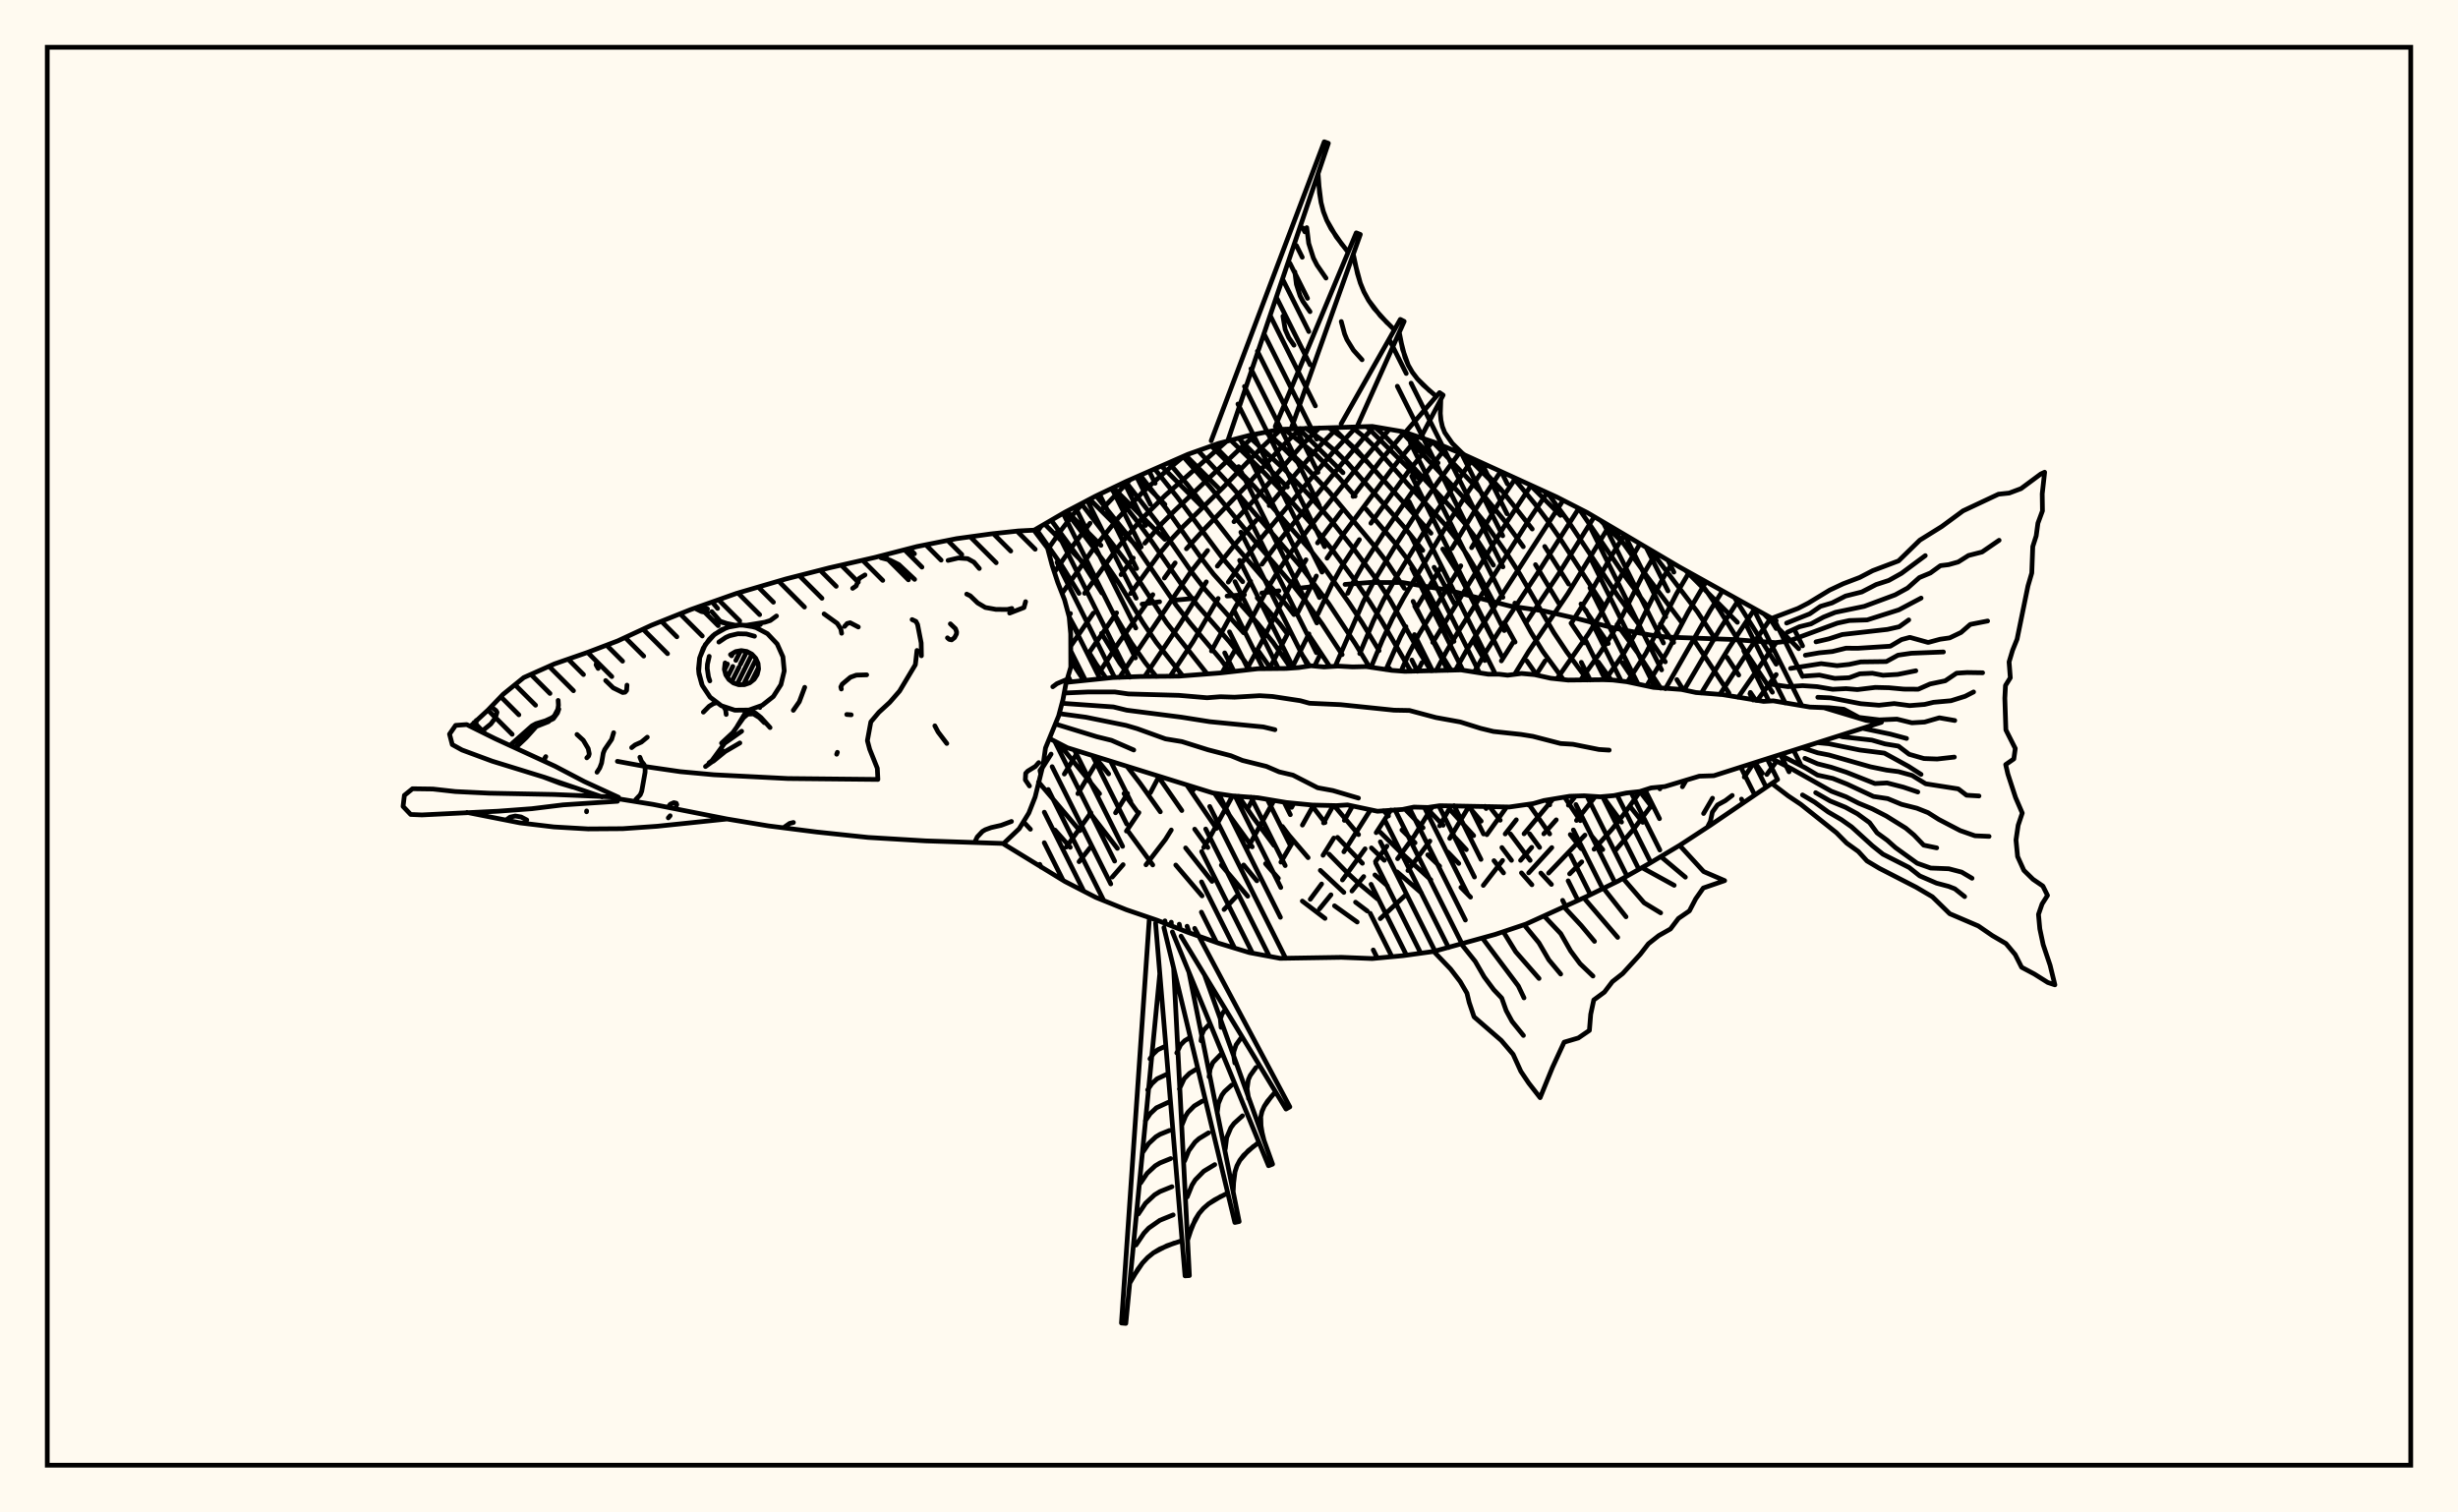 <svg xmlns="http://www.w3.org/2000/svg" width="520" height="320"><rect x="0" y="0" width="520" height="320" fill="floralwhite"/><rect x="10" y="10" width="500" height="300" stroke="black" stroke-width="1" fill="none"/><path stroke="black" stroke-width="1" fill="none" stroke-linecap="round" stroke-linejoin="round" d="
M 218.75 112.19 225.29 108.38 231.79 104.96 238.29 101.85 251.29 96.13 257.8 93.82 264.3 92.12 270.8 90.84 290.31 90.22 296.81 91.33 303.31 93.53 309.81 96.24 329.32 105.15 335.82 108.47 355.33 119.98 375.76 131.33 
M 375.76 165.13 361.83 174.61 355.33 178.86 348.83 182.74 342.32 186.42 335.82 189.61 322.82 195.52 316.32 197.7 303.31 201.3 296.81 202.2 290.31 202.81 283.8 202.55 270.8 202.76 264.3 201.54 257.8 199.56 251.29 197.25 244.79 194.7 238.29 192.48 231.79 189.85 225.29 186.5 212.33 178.57 
M 375.76 135.98 366.55 135.3 352.58 134.79 349.03 134.34 341.66 132.94 333.99 130.96 326.55 129.25 319.43 128.22 306.49 124.89 296.72 123.25 289.76 123.24 284.55 123.65 
M 277.69 124.12 274.16 124.53 
M 270.57 125 266.93 125.47 
M 263.26 125.83 259.59 126.11 
M 252.44 126.62 248.92 126.94 
M 245.32 127.32 241.61 127.82 
M 216.51 173.87 217.99 175.45 
M 223.19 175.62 226.42 179.27 
M 219.7 165.45 228.44 175.75 
M 230.54 171.96 236.39 179.5 
M 223.98 157.29 232.62 167.93 
M 238.63 175.85 243.87 183 
M 231.46 159.96 234.54 163.74 
M 237.79 167.9 240.74 171.94 
M 248.74 183.02 254.3 189.55 
M 238.42 162.13 241.19 165.74 245.47 171.76 
M 250.82 179.4 256.41 186.48 
M 226.56 139.82 229.27 143.95 
M 244.93 164.15 250.02 171.49 
M 252.74 175.43 255.53 179.31 
M 258.38 183.04 263.96 189.62 
M 226.18 130.51 228.14 134.11 
M 230.6 138.38 231.89 140.49 233.98 143.46 
M 251.05 166.05 257.34 175.28 
M 263.1 183.01 265.89 186.36 
M 219.2 111.93 224.55 119.53 228.27 125.54 
M 233.03 134 236.92 140.34 239.12 143.26 
M 256.92 167.82 260.54 173.15 264.91 179.17 
M 267.73 182.74 270.44 185.83 
M 275.51 190.65 280.31 194.31 
M 222.39 110.07 229.32 119.52 233.12 125.48 
M 235.56 129.65 239.34 136.01 242.24 140.15 244.61 143.13 
M 262.03 168.45 265.23 173.12 269.52 178.87 
M 282.32 191.65 287.12 195.08 
M 225.56 108.23 234.13 119.57 236.78 123.46 241.8 131.75 244.6 135.89 250.19 142.97 
M 271.29 174.86 272.7 176.73 276.74 181.46 
M 279.32 184.15 284.3 188.81 
M 286.77 190.88 289.25 192.75 
M 228.76 106.55 238.94 119.75 246.83 131.8 255.35 142.54 
M 272.37 169.82 273.06 170.79 
M 281.16 180.71 284.99 184.62 287.54 186.98 291.39 190.18 
M 231.9 104.91 238.24 112.82 240.89 116.41 248.79 128 251.82 131.89 258.37 139.67 260.17 142.16 
M 277.43 170.31 280.31 174.04 
M 282.96 177.17 288.22 182.65 
M 290.87 185.11 293.5 187.41 
M 235.06 103.4 240.23 109.86 242.82 113.35 250.52 124.48 253.46 128.25 260.04 135.73 263.16 139.67 264.5 141.64 
M 282.25 170.45 287.41 176.58 
M 290.13 179.4 292.86 182.02 
M 295.56 184.47 300.7 188.91 
M 238.13 101.92 244.8 110.51 252.21 121.18 255.01 124.8 263.09 133.88 
M 266.26 137.8 268.83 141.44 
M 291.98 176.06 296.17 180.18 302.7 186.16 
M 241.24 100.58 246.88 107.81 254.07 118 256.71 121.45 266.14 131.99 269.34 135.92 273.09 141.36 
M 292.69 171.51 293.74 172.64 
M 296.58 175.61 299.36 178.32 
M 302.04 180.86 304.56 183.26 
M 309.06 187.75 311.1 189.81 
M 244.31 99.26 249.06 105.2 258.68 118.15 262.9 123.08 
M 265.97 126.48 270.76 132 272.31 134.06 
M 275.3 138.28 277.04 140.91 
M 297.21 171.16 301.06 175.14 
M 306.27 180.27 308.61 182.69 
M 247.3 97.93 251.28 102.63 260.88 114.94 272.19 128.03 273.74 130.03 
M 276.78 134.16 281.33 141.04 
M 301.66 170.83 305.3 174.61 
M 307.84 177.22 310.21 179.77 
M 250.3 96.58 256.04 103.08 265.6 114.66 273.75 124.07 276.73 127.85 279.7 132.02 283.94 138.5 
M 306.76 171.31 311.76 176.8 
M 316.06 182.1 318.08 184.69 
M 253.48 95.36 260.76 103.17 275.5 120.24 281.12 127.73 286.73 136.22 289.71 141.13 
M 310.86 170.86 313.35 173.74 
M 317.73 179.32 319.77 182.03 
M 321.87 184.68 324.08 187.19 
M 256.79 94.18 265.39 102.97 277.4 116.62 279.97 119.9 285.42 127.59 288.14 131.71 291.75 137.67 
M 293.95 141.41 294.18 141.8 
M 315.09 170.64 317.38 173.54 
M 319.53 176.44 323.71 182.04 
M 325.97 184.71 328.21 187.12 
M 260.38 93.15 267.49 100.05 272.31 105.12 277.01 110.36 281.82 116.29 287.03 123.35 289.71 127.26 292.21 131.23 298.47 142.03 
M 323.59 176.41 325.71 179.29 
M 264.02 92.2 271.99 99.58 276.78 104.57 281.45 109.92 286.26 115.96 291.5 123 294 126.82 300.42 138.21 302.75 141.94 
M 323.44 170.16 327.84 176.44 
M 267.8 91.43 273.98 96.73 276.43 99.04 281.2 104.07 290.79 115.55 293.41 118.94 297.1 124.47 
M 299.29 128.25 304.54 137.83 306.98 141.81 
M 327.18 169.28 327.86 170.29 
M 332.2 176.57 334.52 179.56 
M 271.69 90.81 278.4 96.19 283.23 101.03 286.68 104.98 
M 289.01 107.72 295.32 115.12 297.91 118.54 300.31 122.19 302.47 125.95 307.6 135.7 
M 330.98 168.65 334.32 173.63 
M 336.62 176.75 339.07 179.76 
M 276.24 90.61 280.32 93.59 282.8 95.7 285.18 98.06 297.13 111.6 301 116.45 
M 303.39 120.02 304.54 121.86 307.64 127.64 
M 311.79 135.7 314.11 139.75 
M 281.13 90.51 284.67 93.1 287.05 95.26 302.73 112.82 
M 305.22 116.15 308.7 121.64 316.08 135.79 
M 339.09 168.54 343.05 173.94 
M 286.02 90.39 288.88 92.66 291.15 94.88 297.96 102.59 305.66 110.95 308.18 114.16 310.59 117.73 312.86 121.54 316.07 127.59 
M 318.23 131.73 320.52 135.85 
M 323.02 139.84 325.13 142.85 
M 344.95 170.77 347.53 173.99 
M 290.78 90.3 292.98 92.26 295.2 94.54 299.71 99.64 307.27 107.7 309.84 110.69 312.34 114.01 315.94 119.57 
M 320.47 127.6 323.9 133.8 326.42 137.86 330.75 143.79 
M 346.93 167.46 349.44 170.72 
M 296.39 91.26 308.92 104.5 311.48 107.33 314.04 110.46 319.08 117.59 321.53 121.46 328.71 133.82 331.46 137.94 335.84 143.87 
M 303.04 93.43 313.18 103.99 318.35 110.27 322.26 115.67 
M 324.84 119.47 329.76 127.62 
M 332.36 131.84 335.18 136.01 
M 338.11 140.06 340.84 143.86 
M 311.4 96.99 317.53 103.53 324.15 111.93 
M 326.79 115.62 331.85 123.58 
M 334.46 127.78 340.24 136.15 
M 343.14 140.17 346.17 144.66 
M 320.13 101.05 324.66 106.54 327.33 110.07 329.93 113.78 339.12 127.95 
M 342.1 132.13 346.54 138.24 351.33 145.6 
M 327.39 104.3 331.7 110.19 342.2 125.98 346.73 132.15 
M 349.64 136.17 352.3 140.03 
M 354.74 143.79 356.11 145.96 
M 333.95 107.52 343.8 121.93 348.26 128 
M 351.26 132.01 354.07 135.93 
M 371.27 161.35 372.84 163.6 
M 341.01 111.55 348.36 121.85 355.79 131.71 
M 358.47 135.58 365.77 146.63 
M 349.22 116.46 359.06 129.4 362.91 135.23 
M 365.37 139.07 367.84 142.83 
M 370.3 146.5 371.44 148.18 
M 358.58 121.78 361.08 125.13 363.75 129.06 368.68 136.98 374.96 146.46 
M 366.95 126.46 375.76 140.53 
M 374.22 130.48 375.76 132.99 
M 220.28 111.3 219.23 112.82 
M 229.22 106.31 227.09 108.78 224.55 112.1 221.68 116.21 
M 239.08 101.51 233.2 107.66 
M 230.61 110.7 226.74 115.77 223.06 121.07 
M 250.53 96.48 247.14 99.27 241.79 104.07 236.66 109.48 231.5 115.87 224.68 125.55 
M 259.47 93.38 246.51 104.81 241.33 110 236.3 116.05 229.45 125.53 
M 226.46 129.81 226.12 130.3 
M 265.78 91.83 262.06 95.18 248.49 108.06 245.87 110.68 242.19 114.92 
M 239.75 118.07 237.16 121.58 
M 231.3 129.72 226.57 136.62 
M 271.01 90.83 266.62 94.98 258.72 103.17 250.38 111.34 247.82 114.08 245.42 116.97 239.18 125.57 
M 236.22 129.66 230.19 138.39 
M 275.11 90.66 271.07 94.61 263.4 103.08 254.94 111.79 250.99 116.11 
M 248.61 119.1 246.33 122.3 
M 243.89 125.81 236.62 136.08 232.36 142.57 
M 222.36 159.55 220.48 162.52 
M 279.09 90.54 275.47 94.14 265.3 105.81 261.05 110.38 
M 255.47 116.48 251.81 121.14 236.83 143.33 
M 227.72 159.56 225.16 163.77 
M 283 90.48 279.86 93.64 277.46 96.31 268.5 106.97 
M 265.72 110.13 261.49 114.92 257.53 119.79 
M 255.2 123.1 249.74 131.85 242.16 143.13 
M 232.58 160.31 228.03 167.92 
M 286.92 90.35 281.87 95.8 266.2 114.6 263.5 117.98 259.85 123.16 
M 257.71 126.62 252.39 135.77 247.54 143.1 
M 230.79 171.95 225.58 179.22 
M 290.69 90.29 288.45 92.7 283.8 98.2 270.89 114.12 266.98 119.38 
M 264.58 122.98 261.4 128.37 256.29 137.73 
M 238.54 167.88 236 171.97 
M 230.59 179.38 228.28 182.31 
M 293.92 90.83 288 97.79 278.08 110.24 272.92 117.08 270.45 120.74 268.16 124.51 263.22 133.86 
M 261.2 137.69 258.52 142.34 
M 245.2 164.24 243.37 167.73 
M 240.94 171.92 238.3 175.84 
M 297.12 91.43 292.07 97.44 286.24 105.03 
M 283.76 108.21 278.73 114.87 
M 276.29 118.44 272.83 124.14 266.91 135.83 263.68 141.72 
M 237.6 182.94 235.31 185.57 
M 300.06 92.43 296.1 97.13 293.85 100.07 284.36 112.79 280.74 118.1 
M 278.48 121.87 274.37 129.96 
M 272.44 134.01 268.57 141.44 
M 252.74 166.58 252.47 167.11 
M 247.79 175.61 246.54 177.62 242.44 182.97 
M 303.07 93.44 297.92 99.77 290.02 110.7 
M 287.58 114.17 283.95 119.69 281.77 123.62 278.82 129.89 
M 276.91 134.11 273.31 141.34 
M 305.94 94.62 299.87 102.45 293.28 111.96 288.44 119.37 286.14 123.41 285.12 125.53 
M 279.32 138.44 278.1 140.93 
M 260.74 168.39 255.85 177.35 254.65 179.3 
M 308.76 95.8 304.09 102.13 299.84 108.27 295.4 115.12 290.6 123.07 288.38 127.38 282.47 140.97 
M 265.25 168.7 263.98 171.03 
M 311.59 97.08 304.07 107.96 295.06 122.67 292.67 126.97 290.51 131.45 287.66 138.28 
M 269.52 169.36 264.07 179.21 
M 314.44 98.42 310.4 104.33 306.2 110.92 296.94 126.5 294.55 130.9 292.43 135.46 290.04 141.19 
M 273.73 169.94 273.25 170.82 
M 261.56 189.66 258.95 192.43 
M 317.43 99.81 312.5 107.24 307.16 116.04 
M 304.88 119.92 299.89 128.21 
M 297.43 132.57 296.25 134.79 293.21 141.67 
M 277.89 170.34 275.53 174.57 
M 273.26 178.53 270.98 182.41 
M 320.58 101.25 316.79 106.9 311.32 115.88 
M 309.04 119.71 300.19 134.2 297.91 138.59 296.41 141.98 
M 282.04 170.45 280 174.11 
M 323.88 102.75 318.91 110.25 303.11 135.93 
M 300.81 140.19 299.91 142.01 
M 286.12 170.55 284.4 173.57 
M 282.17 177.31 279.89 180.96 
M 327.3 104.26 323.39 110.1 308.48 133.67 306.04 137.75 303.81 141.9 
M 289.91 171.37 284.3 180.22 
M 279.59 187.03 277.19 190.27 
M 330.69 105.85 312.68 133.69 310.2 137.69 307.91 141.78 
M 294.25 171.37 291.14 176.17 
M 288.79 179.59 284 186.18 
M 281.57 189.32 279.13 192.32 
M 334.01 107.55 325.19 121.41 316.99 133.78 314.44 137.78 311.9 142.17 
M 293.42 179.02 290.99 182.28 
M 288.5 185.46 286.01 188.52 
M 337.27 109.33 329.71 121.47 322.86 131.73 
M 320.14 135.85 317.62 139.83 
M 303.01 170.7 299.19 176.89 295.67 181.68 
M 340.46 111.22 331.69 125.6 323.37 137.87 320.43 142.67 
M 306.48 171.35 304.56 174.72 
M 302.5 177.95 297.85 184.18 
M 343.67 113.14 340.7 117.96 336.26 125.79 332.42 131.85 
M 326.87 139.83 324.95 142.81 
M 310.6 170.88 306.69 177.38 
M 297.37 189.36 292 194.36 
M 346.92 115.09 342.9 121.93 338.59 130 336.09 134.03 329.37 143.64 
M 350.29 117.07 347.43 121.88 343.3 130.1 341.07 134.16 338.51 138.12 334.4 143.85 
M 318.75 170.73 314.55 176.6 
M 353.79 119.09 352.2 121.66 349.92 125.87 345.83 134.21 343.52 138.22 339.62 143.82 
M 323.37 170.17 323.27 170.3 
M 320.78 173.45 318.43 176.45 
M 357.34 121.09 354.69 125.59 348.19 138.23 344.29 144.27 
M 328.55 169.06 322.42 176.41 
M 317.88 182.05 313.8 187.33 
M 360.92 123.08 357.1 129.55 352.63 138.06 348.35 145.13 
M 333.3 168.43 331.8 170.36 
M 329.23 173.46 326.6 176.42 
M 324.05 179.28 321.68 182.03 
M 364.39 125.02 361.78 129.19 352.33 145.71 
M 337.49 168.52 333.51 173.59 
M 328.29 179.33 323.4 184.68 
M 367.8 126.94 363.81 133.15 356.28 145.99 
M 335.31 176.69 327.61 184.73 
M 371.21 128.82 365.76 137.08 359.93 146.63 
M 346.99 167.44 343.44 172.39 341.03 175.44 337.23 179.68 
M 334.63 182.35 332.06 184.89 
M 374.67 130.73 370.37 136.96 363.84 146.93 
M 349.13 170.72 345.51 175.54 341.8 179.86 
M 375.76 135.96 367.71 147.54 
M 356.75 165.04 355.92 166.46 
M 375.76 142.72 371.73 148.22 
M 362.29 168.88 360.4 172.12 
M 370.99 161.44 369.01 164.41 
M 375.76 161.19 373.78 163.86 
M 256.23 93.26 280.15 30 281.02 30.31 259.72 93.32 
M 269.79 90.22 286.92 49.26 287.78 49.6 273.13 90.75 
M 283.72 89.67 296.24 67.58 297.06 68 287.06 90.35 
M 297.6 91.12 304.54 83.07 305.3 83.59 300.56 92.6 
M 308.49 95.23 309.82 96.24 
M 278.85 36.71 279.15 40.84 279.47 42.83 279.97 44.76 280.68 46.61 282.68 50.08 285.2 53.36 
M 286.29 53.78 287.18 57.9 287.78 59.88 288.55 61.76 289.52 63.54 292.01 66.8 294.98 69.79 
M 296.02 70.31 296.73 73.92 297.92 77.25 298.79 78.76 299.85 80.15 301.08 81.45 303.85 83.87 
M 304.81 84.53 304.71 87.49 304.84 88.91 305.14 90.25 305.64 91.51 307.24 93.8 309.35 95.89 
M 278.97 38.79 279.47 42.83 279.97 44.76 280.68 46.61 281.59 48.38 283.91 51.73 
M 276.45 48.16 276.86 51.49 277.86 54.61 278.61 56.07 280.52 58.84 
M 273.93 57.52 274.26 60.15 275.04 62.61 275.63 63.76 277.14 65.94 
M 271.41 66.89 271.89 69.73 272.65 71.45 273.75 73.04 
M 286.7 55.86 287.78 59.88 288.55 61.76 289.52 63.54 290.68 65.22 293.46 68.31 
M 283.75 68.03 284.45 70.64 284.95 71.86 286.34 74.11 288.15 76.12 
M 296.35 72.14 297.24 75.63 297.92 77.25 298.79 78.76 299.85 80.15 302.43 82.68 
M 225.58 144.37 235.44 143.35 241.27 143.13 249.39 143.06 258.16 142.38 266.09 141.49 272.05 141.43 274.76 141.24 277.36 140.86 280.1 141.11 283.04 140.93 286.15 141.1 289.05 141.03 294.42 141.83 297.22 142.04 309.1 141.74 314.87 142.65 317.09 142.64 318.95 142.86 321.88 142.49 324.65 142.74 328.04 143.5 331.73 143.89 339.2 143.81 341.2 143.88 344.18 144.24 349.79 145.43 355.72 145.87 358.78 146.52 364.41 146.96 373.1 148.4 375.15 148.28 382.89 149.6 385.86 149.73 394.8 152.42 398.03 152.82 362.57 164.12 359.5 164.22 352.2 166.42 349.31 166.7 346.91 167.47 344.06 167.78 341.43 168.33 338.53 168.59 335.14 168.37 332.07 168.47 326.64 169.37 324.38 170.02 319.33 170.74 304.6 170.47 302.08 170.84 299.12 170.76 296.73 171.26 291.4 171.64 285.07 170.3 282.73 170.45 277.62 170.33 272.1 169.79 266.12 168.79 260.73 168.39 256.57 167.77 225.82 158.21 222.02 156.25 
M 225.14 146.63 230.06 146.41 235.82 146.4 238.72 146.82 249.4 147.12 255.36 147.63 258.19 147.41 261.16 147.51 266.49 147.19 269.23 147.36 275.08 148.25 277.03 148.79 283.63 149.09 294.92 150.26 298.17 150.32 303.79 151.82 308.92 152.75 313.23 154.1 315.94 154.76 321.8 155.39 324.28 155.79 330.15 157.31 332.76 157.47 338.25 158.57 340.43 158.71 
M 224.67 148.8 235.55 149.57 238.37 150.26 249.93 151.74 255.92 152.69 267.26 153.8 269.72 154.39 
M 224.54 151.04 229.74 151.75 238.2 153.47 240.58 154.17 246.56 156.33 250.03 156.9 255.57 158.64 260.39 159.89 262.84 160.89 267.91 162.15 270.61 163.31 273.53 164 278.75 166.67 281.97 167.26 287.39 168.86 
M 223.28 153.18 232.03 155.87 235.15 156.64 239.85 158.68 
M 252.74 196.42 272.87 234.19 272.06 234.65 249.85 198.07 
M 251.13 195.97 251.53 197.11 
M 254.83 206.27 269.22 246.31 268.36 246.64 248.02 197.17 
M 249.48 195.54 249.68 196.53 
M 251.52 205.68 262.15 258.45 261.24 258.65 246.23 196.26 
M 247.79 195.11 247.83 195.9 
M 248.29 204.83 251.62 269.88 250.7 269.94 244.47 195.33 
M 246.45 194.83 246.41 195.2 
M 245.36 206.03 238.17 280 237.25 279.92 243.13 194.56 
M 269.84 230.99 268.14 233 267.47 234.05 266.99 235.14 266.72 236.28 266.79 238.71 267.41 241.27 
M 266.32 241.69 264.06 243.47 262.29 245.5 261.68 246.67 261.27 247.93 261.03 249.29 260.88 252.16 
M 259.74 252.41 256.95 253.86 255.69 254.7 254.58 255.67 253.63 256.78 252.22 259.41 251.24 262.4 
M 250.08 262.48 246.87 263.56 244.01 265.07 242.78 266.07 241.68 267.24 240.71 268.56 239 271.48 
M 268.96 231.99 267.47 234.05 266.99 235.14 266.72 236.28 266.66 237.48 267.07 239.98 
M 265.71 225.85 264.49 227.55 264.09 228.45 263.82 230.38 264.15 232.45 
M 262.47 219.71 261.51 221.05 261.02 222.5 260.98 223.28 261.24 224.91 
M 259.23 213.57 258.53 214.55 258.17 215.61 258.33 217.37 
M 265.16 242.56 263.09 244.44 262.29 245.5 261.68 246.67 261.27 247.93 260.92 250.71 
M 262.85 236.08 261.07 237.69 260.39 238.61 259.51 240.69 259.21 243.08 
M 260.55 229.59 259.06 230.94 258.49 231.71 257.76 233.46 257.5 235.45 
M 258.25 223.1 256.59 224.81 256 226.22 255.79 227.83 
M 255.95 216.62 254.68 217.91 254.24 218.98 254.08 220.2 
M 258.31 253.11 255.69 254.7 254.58 255.67 253.63 256.78 252.85 258.03 251.7 260.88 
M 256.99 246.4 254.67 247.8 252.86 249.64 252.17 250.75 251.15 253.26 
M 255.67 239.68 253.66 240.9 252.81 241.65 251.49 243.46 250.6 245.64 
M 254.35 232.97 252.64 234 251.31 235.35 250.8 236.17 250.05 238.02 
M 253.03 226.25 251.63 227.1 250.53 228.21 249.5 230.4 
M 251.71 219.54 250.61 220.2 249.76 221.07 248.95 222.78 
M 248.45 262.99 245.38 264.24 244.01 265.07 242.78 266.07 241.68 267.24 239.83 269.99 
M 248.19 257.04 245.38 258.18 243.01 259.84 242.01 260.91 240.32 263.42 
M 247.93 251.08 245.39 252.11 244.26 252.8 242.34 254.59 240.82 256.86 
M 247.66 245.13 245.4 246.05 244.39 246.66 242.67 248.26 241.31 250.29 
M 247.4 239.18 245.41 239.99 244.52 240.53 243.01 241.94 241.8 243.73 
M 247.14 233.23 244.64 234.39 243.34 235.61 242.29 237.16 
M 246.88 227.27 244.77 228.26 243.67 229.29 242.79 230.6 
M 246.62 221.32 244.9 222.12 244 222.97 243.28 224.03 
M 355.33 178.86 360.41 184.4 364.86 186.32 360.34 187.88 358.74 190.16 357.4 192.73 355.08 194.32 353.39 196.55 350.91 197.96 348.73 199.68 347.02 201.89 343.28 205.99 341.1 207.7 339.42 209.91 337.17 211.57 336.52 214.6 336.24 218.02 333.91 219.61 330.9 220.5 328.42 225.87 325.82 232.24 323.42 229.17 321.74 226.67 320.11 223.08 317.61 220.14 311.84 215.14 310.81 212.09 310.34 210.13 308.92 207.69 306.88 205.03 303.31 201.3 
M 351.36 181.23 356.55 185.59 
M 347.37 183.57 354.18 187.31 
M 343.35 185.84 347.82 191.01 351.32 193.14 
M 339.23 187.94 343.99 193.97 
M 335.06 189.96 342.23 198.33 
M 330.86 191.88 334.51 195.81 337.32 199.17 
M 326.65 193.79 330.18 197.53 332.27 201.2 334.27 203.9 337 206.51 
M 322.42 195.65 325.56 199.47 327.66 203.08 330.17 206.09 
M 318.03 197.12 320.65 201.37 325.59 207.02 
M 313.61 198.48 321.21 208.61 322.41 211.13 
M 309.17 199.76 312.09 203.41 313.98 206.68 316.02 209.41 317.7 211.17 318.64 213.82 319.89 216.12 322.29 219.08 
M 374.83 130.82 380.37 128.73 382.6 127.57 387.08 124.85 389.98 123.49 393.44 122.17 396.18 120.74 401.65 118.67 406.15 114.28 410.77 111.41 415.28 108.09 422.79 104.56 425.06 104.32 427.56 103.38 431.73 100.29 432.55 99.91 432.04 104.49 432.09 108.09 431.13 110.69 430.77 113.37 430.04 115.65 429.83 121.23 429.02 124 426.72 135.24 425.77 137.58 425.03 140.05 425.29 143.4 424.27 145.03 424.13 147.72 424.35 154.43 426.34 158.36 426.03 160.57 424.31 161.77 424.77 163.76 426.4 168.74 427.82 172.02 426.95 174.61 426.49 177.72 426.83 181.22 428.16 184.15 430.09 186.04 432.18 187.47 433.16 189.45 432.01 191.26 431.25 193.46 431.53 196.51 432.24 199.86 433.71 204.24 434.72 208.37 433.22 207.87 430.39 206.09 427.68 204.65 426.32 201.96 424.38 199.64 421.5 197.96 418.52 195.91 412.47 193.32 408.81 189.74 405.38 187.72 397.59 183.72 394.97 182.16 393.13 180.15 390.67 178.38 388.49 176.17 380.95 170.17 378.32 168.41 374.83 165.75 
M 377.96 131.83 382.86 129.87 385.13 128.29 387.58 127.56 390.43 126.11 393.88 125.24 396.9 123.68 399.57 122.81 402.27 121.3 407.3 117.56 
M 378.13 133.77 380.69 132.6 383.12 132 385.76 130.57 388.26 129.56 394.39 128.29 400.92 125.86 403.56 124.42 406.05 122.2 408.38 121.23 410.51 119.68 412.23 119.47 414.27 118.9 416.44 117.53 419.31 116.79 422.92 114.31 
M 374.83 136.06 378.43 135.63 388.7 131.84 391.24 131.29 395.01 131.16 401.71 129.03 406.42 126.54 
M 384.18 135.8 386.9 135.17 389.73 134.25 399.29 133.17 401.78 132.61 403.8 131.16 
M 381.93 138.63 384.87 138.12 387.64 137.85 390.53 137.14 393.02 137.16 399.91 136.72 402.28 135.32 404.04 134.85 407.91 135.93 410.42 135.25 412.46 134.96 414.87 133.81 416.82 132.11 420.49 131.39 
M 378.8 141.42 385.28 140.41 388.63 140.84 391.21 140.57 393.66 140.04 399.06 139.97 401.53 138.62 404.34 138.21 411.14 137.94 
M 381.88 143.04 384.9 142.83 388.15 143.53 391.21 143.39 393.45 142.56 396.11 142.44 398.36 142.87 401.46 142.69 405.3 141.92 
M 374.83 144.79 378.25 145.28 381.33 145.07 384.43 145.28 387.71 145.84 390.55 145.7 392.94 145.9 396.72 145.44 399.61 145.51 402.75 145.8 405.82 145.82 408.3 144.72 411.53 144.04 413.92 142.43 416.16 142.29 419.43 142.34 
M 384.56 147.53 387.26 147.65 393.66 148.89 397.51 149.21 400.73 148.86 403.99 149.29 407.16 149.04 409.05 148.59 412.73 148.26 415.73 147.32 417.52 146.4 
M 383.12 149.61 386.95 149.73 390.07 150.06 393.29 151.79 397.6 152.31 401.3 152.15 404.46 152.93 407.15 152.77 410.28 151.87 413.54 152.44 
M 394.03 154.09 399.88 155.31 403.34 156.24 
M 389.07 155.68 389.82 155.89 396.01 156.59 398.77 157.39 401.62 157.86 403.89 159.59 407.02 160.49 409.82 160.59 413.45 160.18 
M 384.51 157.13 386.91 157.36 393.46 158.69 398.65 159.34 403.77 162.15 406.41 163.84 
M 381.22 158.18 384.56 159.28 386.93 159.74 395.71 162.24 399.13 162.94 401.62 163.26 404.51 164.06 407.38 165.83 414.28 166.91 416.03 168.25 418.66 168.41 
M 381.83 160.44 384.51 161.6 387.39 162.33 390.59 163.38 396.65 165.78 399.22 165.65 402.66 166.54 405.72 167.57 
M 376.5 159.68 381.95 162.47 384.51 163.99 387.75 164.7 390.76 165.9 396.34 168.51 399.35 168.97 402.28 170.18 405.53 171 407.89 171.94 410.17 173.38 414.68 175.73 417.81 176.83 420.8 176.96 
M 374.83 160.51 379.06 162.69 387.42 167.4 390.55 168.59 393.2 169.94 396.11 171.14 399.05 172.65 403.18 175.22 404.91 176.67 406.97 178.82 409.72 179.39 
M 384.11 167.71 387.18 169.47 390.41 170.8 392.94 172.18 395.51 174.05 397.1 176.21 399.26 177.79 400.99 179.33 405.58 182.64 408.45 183.66 412.28 183.81 415 184.52 417.19 185.82 
M 381.32 168.19 383.89 169.71 386.76 171.79 389.57 173.43 391.72 174.95 396.11 178.94 398.35 180.73 403.89 183.54 406.13 185.32 409.67 186.85 412.25 187.54 413.55 188.05 415.63 189.7 
M 366.46 168.29 365 169.4 363.34 170.31 362.26 171.82 361.84 173.78 361.35 174.73 361.83 174.61 
M 99.52 153.66 103.24 150.23 106.43 146.91 110.8 143.36 117.31 140.46 124.3 138.03 130.69 135.6 137.82 132.29 146.12 128.97 155.78 125.56 166.23 122.5 175.45 120.14 185.04 117.95 194.01 115.63 202.33 113.97 209.67 112.96 215.43 112.34 218.73 112.17 221.62 115.98 222.58 119.6 223.78 123.25 225.21 126.91 226.19 130.53 226.51 134.09 226.53 141.15 225.52 144.57 224.87 148.04 223.96 151.48 221.18 158.26 220.69 161.73 218.99 168.62 217.65 172.02 215.61 175.34 212.33 178.46 195.8 177.91 183.64 177.18 172.74 176.03 162.57 174.74 153.8 173.28 138.15 170.19 130.71 168.99 
M 121.16 166.53 118.51 165.73 114.99 164.4 
M 193.99 137.62 193.65 140.63 190.31 146.21 188.22 148.61 185.92 150.72 184.23 152.73 183.5 156.7 183.98 158.51 185.6 162.55 185.72 164.91 166.68 164.72 151.03 163.92 143.89 163.26 136.95 162.25 130.61 161.08 
M 127.36 168.6 115.2 164.46 104.14 161.05 97.74 158.68 95.68 157.54 95.1 155.32 96.39 153.47 98.73 153.3 104.74 156.28 117.41 162.11 123.62 165.36 130.86 168.69 
M 130.63 169.53 119.14 170.29 112.52 171.1 105.4 171.63 89.26 172.42 86.88 172.32 85.27 170.62 85.55 168.27 87.27 166.88 91.58 166.94 96.32 167.47 103.51 167.82 117.18 168.09 130.68 168.66 
M 148.57 145.02 147.81 142.13 148.03 139.15 149.2 136.4 151.2 134.18 153.82 132.73 156.76 132.21 159.72 132.67 162.36 134.07 164.41 136.24 165.63 138.97 165.91 141.95 165.21 144.85 163.6 147.37 161.25 149.23 158.44 150.23 155.45 150.26 152.61 149.32 150.23 147.51 148.57 145.02 
M 148.46 144.76 147.87 142.6 147.77 141.48 148 139.24 148.78 137.13 150.04 135.28 150.84 134.48 152.7 133.21 154.81 132.44 155.92 132.25 158.16 132.3 160.33 132.9 
M 150.17 144.06 149.88 143.21 149.62 141.44 149.66 140.54 150.04 138.87 
M 152.08 135.85 153.54 134.86 154.36 134.5 156.11 134.09 157.9 134.13 159.62 134.61 
M 153.54 142.78 153.24 141.62 153.4 140.25 
M 154.54 138.5 155.64 137.86 156.82 137.65 158 137.84 159.06 138.4 159.87 139.27 160.37 140.36 160.48 141.55 160.19 142.71 159.55 143.72 158.61 144.47 157.49 144.86 156.29 144.88 155.16 144.5 154.2 143.77 153.54 142.78 
M 155.05 138.19 154.77 138.75 
M 153.9 140.49 153.27 141.75 
M 156.69 137.68 155.67 139.72 
M 155.03 141.01 153.88 143.29 
M 158 137.84 156.64 140.56 
M 156.34 141.16 154.8 144.23 
M 159.09 138.43 155.93 144.76 
M 159.96 139.46 157.26 144.87 
M 160.45 141.26 159 144.16 
M 100.3 152.86 102.52 155.08 
M 103.23 150.24 108.35 155.36 
M 105.95 147.41 109.77 151.24 
M 108.95 144.87 113.3 149.21 
M 112.32 142.69 116.35 146.72 
M 116.15 140.98 121.32 146.14 
M 120.19 139.46 123.44 142.72 
M 124.31 138.03 129.43 143.15 
M 128.32 136.5 131.71 139.89 
M 132.25 134.88 136.18 138.81 
M 136.04 133.12 141.22 138.3 
M 139.92 131.45 143.19 134.73 
M 143.88 129.86 148.57 134.56 
M 147.9 128.34 151.94 132.38 
M 152 126.89 156.49 131.37 
M 156.12 125.46 160.71 130.05 
M 160.41 124.2 163.62 127.41 
M 164.7 122.94 170.19 128.44 
M 169.08 121.77 173.89 126.58 
M 173.5 120.64 176.9 124.05 
M 177.97 119.57 181.58 123.18 
M 182.49 118.54 186.75 122.8 
M 186.96 117.46 192.18 122.68 
M 191.36 116.32 195.04 119.99 
M 195.86 115.26 199.1 118.51 
M 200.48 114.34 203.47 117.32 
M 205.25 113.56 210.75 119.06 
M 210.14 112.9 213.83 116.59 
M 215.15 112.37 219 116.21 
M 181.58 132.66 179.85 131.76 179.22 131.92 178.68 132.53 
M 220.16 163.71 220.01 163.01 220.55 162.25 
M 100.39 154.06 100.72 153.14 100.76 152.42 
M 102.3 154.42 103.84 153.17 104.78 151.9 105.15 150.71 104.93 150.33 104.43 149.95 
M 160.87 132.13 159.14 132.58 
M 151.81 128.73 151 127.77 150.83 127.3 
M 179.13 151.17 180.08 151.24 
M 108.22 157.41 112.57 153.56 113.4 153.11 115.4 152.5 116.77 151.86 117.28 151.46 118.01 150.08 118.14 149.22 118.08 148.19 
M 201.05 131.99 202.14 133.02 202.38 133.71 202.34 134.14 201.93 134.92 201.32 135.38 200.81 135.28 200.44 134.95 
M 217.79 166.29 216.91 165 216.99 163.62 217.42 163.15 219.05 162.15 219.75 161.35 
M 183.35 142.78 181.16 142.84 179.91 143.29 178.17 144.75 177.88 145.34 177.99 145.78 
M 128.13 143.99 129.72 145.53 131.74 146.52 132.23 146.45 132.56 146.08 132.64 144.96 
M 193.49 122.58 190.15 119.45 188.29 118.51 186.37 118.01 186.1 117.7 
M 118.4 165.66 118.07 165.43 
M 115.25 161.12 115.24 160.42 115.46 160.08 
M 200.3 157.3 198.45 154.86 197.77 153.57 
M 193.46 117.17 192.36 116.06 
M 161.7 152.9 160.61 151.8 159.38 151.04 158.18 151.1 157.3 151.84 155.05 154.99 152.64 157.23 
M 156.52 157.19 153.42 159 150.93 161.03 150.18 161.41 
M 182.99 121.64 181.77 122.38 181.12 123.97 180.38 124.48 
M 148.8 150.67 150.02 149.43 150.91 148.89 151.71 148.63 
M 153.05 149.47 153.51 150.19 153.63 151.16 
M 160.76 149.7 160.64 149.45 
M 213.59 129.72 216.63 128.54 216.97 127.3 
M 129.82 155.02 129.39 156.44 127.92 158.59 127.62 159.34 127.27 161.44 126.88 162.48 126.3 163.38 
M 162.91 153.94 160.99 151.81 159.86 150.9 158.78 150.47 158.36 150.46 157.62 150.94 155.99 153.62 
M 204.51 125.7 205.26 126.06 206.83 127.57 208.45 128.53 210.68 128.93 213.11 128.95 214.06 128.73 
M 167.85 174.02 167.06 174.21 165.73 175.14 
M 156.9 154.71 153.3 157.25 150.6 160.95 150 161.4 
M 167.83 150.29 169.1 148.47 170.24 145.42 
M 157.7 132.31 157.49 132.32 
M 155.9 132.36 153.75 131.91 152.34 131.42 150.58 129.41 
M 126.24 140.18 126.1 140.66 126.54 141.43 
M 153.06 158.92 150.78 161.07 149.25 162.18 
M 222.72 145.3 223.59 144.65 225.77 143.72 
M 147.47 128.49 149.09 129.17 
M 146.96 128.67 148.4 129.39 149.68 129.64 
M 109.18 158.32 109.56 157.74 111.33 156.06 113.45 153.7 116.04 152.68 
M 213.98 173.8 211.79 174.62 209.67 175.1 208.44 175.55 207.84 175.91 206.74 177.08 206.18 178.25 
M 194.93 138.75 194.88 136.04 194.12 132.14 193.78 131.48 192.96 131.09 
M 141.29 170.81 141.8 170.15 142.56 169.82 143.06 169.94 143.18 170.24 143.08 170.46 
M 177 159.58 177.15 159.17 
M 136.94 155.97 135.68 157.01 134.35 157.61 133.63 158.18 
M 164.27 130.33 162.95 131.29 161.81 131.65 157.65 132.34 
M 155.68 132.4 152.48 131.63 152.06 131.34 151.6 130.64 
M 200.57 118.57 202.73 118.06 204.71 118.2 206.04 118.94 207.18 120.28 
M 174.34 129.89 177.13 131.9 177.88 133.08 178.05 133.98 
M 108.91 158.19 111.76 155.42 113.12 153.8 113.93 153.28 115.78 152.68 117.07 152.05 117.94 150.85 118.22 150.03 
M 147.85 128.35 148.7 128.76 149.68 128.83 
M 134.51 169.15 135.45 168.16 135.76 167.41 136.47 163.4 136.48 162.5 136.27 161.77 135.7 161.05 135.37 160.21 
M 122.06 155.4 123.4 156.63 124.44 158.39 124.66 159.49 124.52 159.97 124.14 160.34 
M 98.77 171.88 110.01 174.1 117.18 174.96 124.42 175.38 131.73 175.33 139.01 174.82 153.8 173.28 
M 141.38 173.04 141.77 172.59 
M 124.09 171.75 124.1 171.57 
M 111.44 173.48 110.23 172.85 109.01 172.65 107.91 172.89 107.29 173.33 
M 221 110.88 229.67 119.55 
M 225.69 108.17 232.91 115.39 
M 230.54 105.62 241 116.09 
M 235.5 103.18 246.42 114.11 
M 240.58 100.87 246.44 106.73 
M 245.74 98.63 254.46 107.35 
M 250.84 96.34 257.73 103.23 
M 256.27 94.36 263.42 101.51 
M 262.02 92.72 272.34 103.04 
M 268.08 91.38 275.46 98.76 
M 274.77 90.68 284.12 100.02 
M 281.99 90.5 289.25 97.76 
M 289.16 90.27 300.12 101.22 
M 298.03 91.74 304.23 97.94 
M 310.03 96.34 317.29 103.61 
M 323.79 102.71 330.13 109.04 
M 338.61 110.13 344.24 115.76 
M 356.53 120.64 367.55 131.67 
M 373.2 129.92 380.52 137.25 
M 219.97 182.87 220.27 183.48 
M 220.92 178.3 224.9 186.26 
M 220.93 171.84 229.28 188.56 
M 221.76 167.04 233.51 190.55 
M 222.58 162.21 234.99 187.02 
M 223.16 156.89 235.81 182.19 
M 227.28 158.66 237.49 179.07 
M 231.11 159.86 238.36 174.35 
M 225.96 143.08 226.55 144.26 
M 234.95 161.05 239.23 169.62 
M 226.59 137.86 229.62 143.91 
M 238.78 162.24 239.27 163.22 
M 254.16 192.99 257.36 199.4 
M 226.19 130.59 232.68 143.56 
M 254.19 186.59 261.19 200.6 
M 223.62 118.97 235.81 143.35 
M 254.22 180.17 264.97 201.67 
M 223.64 112.55 239 143.27 
M 255.07 175.4 268.54 202.33 
M 224.91 108.6 240.21 139.2 
M 255.92 170.63 271.97 202.72 
M 227.46 107.24 240.28 132.88 
M 257.82 167.95 270.88 194.08 
M 230.02 105.89 240.36 126.57 
M 261.28 168.41 270.96 187.77 
M 232.6 104.57 240.46 120.29 
M 264.64 168.64 271.89 183.14 
M 235.21 103.32 241.42 115.73 
M 268.11 169.12 272.84 178.59 
M 237.82 102.07 242.37 111.17 
M 271.65 169.71 272.98 172.37 
M 240.48 100.91 243.37 106.7 
M 259.09 138.13 261.06 142.06 
M 290.52 200.99 291.38 202.71 
M 243.14 99.77 244.38 102.25 
M 260.1 133.68 264.1 141.68 
M 289.87 193.23 294.47 202.42 
M 261.1 129.21 267.23 141.47 
M 290.05 187.1 297.55 202.1 
M 261.26 123.06 270.45 141.43 
M 291.04 182.61 300.57 201.68 
M 262.25 118.56 273.63 141.32 
M 292.02 178.11 303.58 201.23 
M 262.51 112.6 276.69 140.96 
M 293.11 173.81 306.45 200.48 
M 261.95 105.01 278.49 138.09 
M 295.11 171.33 309.31 199.73 
M 262.04 98.72 278.58 131.81 
M 298.16 170.96 310.01 194.66 
M 262.59 93.34 279.13 126.43 
M 301.33 170.82 310.56 189.28 
M 261.89 85.48 279.68 121.05 
M 304.4 170.5 311.93 185.56 
M 263.27 81.76 280.22 115.67 
M 307.62 170.45 313.31 181.83 
M 264.64 78.03 279.12 106.98 
M 310.94 170.63 313.85 176.45 
M 266.01 74.3 278.83 99.94 
M 298.68 139.64 299.87 142.02 
M 314.16 170.6 314.4 171.07 
M 267.39 70.58 278.55 92.91 
M 299.23 134.26 303.06 141.93 
M 268.76 66.85 278.27 85.88 
M 298.95 127.23 306.26 141.84 
M 330.58 190.49 331.2 191.72 
M 270.14 63.13 277.17 77.19 
M 298.67 120.2 309.47 141.79 
M 331.75 186.36 333.83 190.52 
M 271.51 59.4 276.89 70.15 
M 298.39 113.16 312.98 142.34 
M 332.3 180.98 336.46 189.3 
M 272.88 55.68 276.61 63.12 
M 298.11 106.13 316.37 142.65 
M 332.85 175.6 339.06 188.02 
M 274.26 51.95 275.5 54.43 
M 298.66 100.75 317.68 138.8 
M 333.39 170.22 341.66 186.75 
M 275.63 48.23 276.04 49.05 
M 298.38 93.72 318.23 133.42 
M 335.72 168.4 344.2 185.36 
M 295.61 81.72 317.95 126.38 
M 339.03 168.55 346.72 183.93 
M 294.01 72.05 297.5 79.02 
M 298.52 81.07 317.96 119.94 
M 342.09 168.19 349.24 182.49 
M 309.22 95.99 317.91 113.36 
M 345.06 167.67 351.15 179.85 
M 313.44 97.95 318.81 108.7 
M 334.53 140.13 336.4 143.87 
M 348.02 167.11 351.07 173.21 
M 317.66 99.92 318.9 102.4 
M 335.44 135.48 339.61 143.82 
M 350.97 166.54 351.16 166.91 
M 335.5 129.13 342.98 144.1 
M 336.36 124.37 346.54 144.74 
M 336.42 118.01 350.15 145.47 
M 336.63 111.96 351.52 141.74 
M 339.09 110.41 351.91 136.05 
M 368.42 169.07 368.8 169.84 
M 343.7 113.15 352.38 130.52 
M 368.27 162.31 371.22 168.2 
M 348.32 115.93 352.87 125.02 
M 371.06 161.42 373.64 166.56 
M 352.88 118.57 354.12 121.05 
M 373.85 160.53 376.06 164.93 
M 370.21 146.76 370.88 148.11 
M 376.65 159.64 378.48 163.3 
M 368.89 137.66 374.23 148.33 
M 379.44 158.75 380.9 161.67 
M 369.27 131.93 377.68 148.75 
M 370.85 128.63 381.2 149.32 
M 375.32 131.09 381.34 143.12 
M 379.78 133.55 381.34 136.65 
"/></svg>